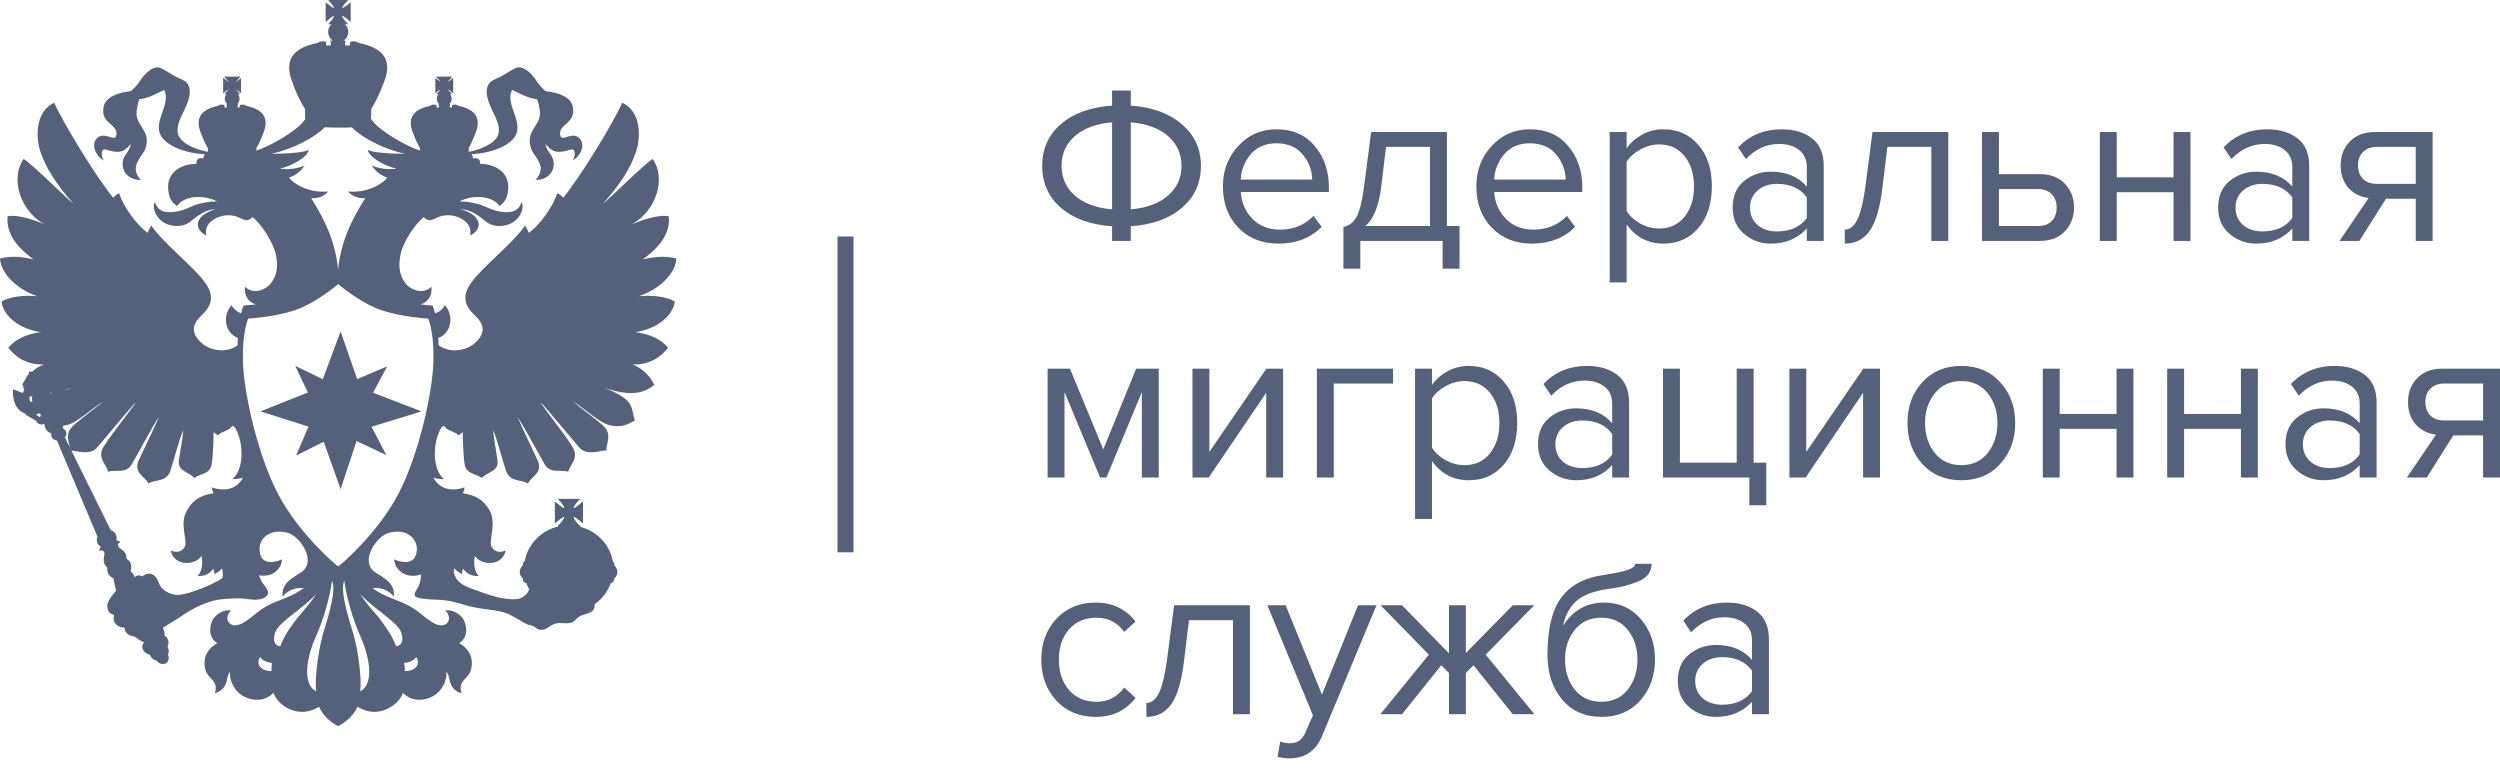 <svg width="156" height="48" viewBox="0 0 156 48" fill="none" xmlns="http://www.w3.org/2000/svg">
<path fill-rule="evenodd" clip-rule="evenodd" d="M24.848 30.84C23.536 33.336 21.131 35.37 21.103 35.34C21.075 35.37 18.67 33.336 17.358 30.84C16.047 28.345 15.205 24.427 15.159 22.555C15.112 20.683 15.486 19.881 15.486 19.881C15.486 19.881 17.126 19.793 18.438 19.345C19.551 18.968 20.762 18.012 21.103 17.733C21.441 18.012 22.655 18.968 23.771 19.345C25.08 19.793 26.72 19.881 26.72 19.881C26.72 19.881 27.095 20.683 27.045 22.555C26.998 24.427 26.157 28.345 24.848 30.84ZM24.971 39.33C25.142 39.651 25.24 40.278 24.718 40.326C24.427 39.577 24.076 39.14 23.642 38.535C23.239 38.069 22.795 37.589 22.477 37.063C23.189 37.882 24.621 38.699 24.971 39.33ZM22.477 43.136C22.575 42.403 22.381 40.764 22.077 39.651C21.867 38.901 21.173 36.936 21.482 36.233C21.604 37.159 21.981 38.606 22.526 39.792C22.913 40.645 23.482 42.625 22.477 43.136ZM20.127 39.651C19.838 40.764 19.631 42.403 19.729 43.136C18.722 42.625 19.293 40.645 19.68 39.792C20.222 38.606 20.599 37.159 20.721 36.233C21.034 36.936 20.338 38.901 20.127 39.651ZM18.577 38.535C18.128 39.14 17.777 39.577 17.488 40.326C16.966 40.278 17.064 39.651 17.235 39.33C17.586 38.699 19.014 37.882 19.729 37.063C19.412 37.589 18.967 38.062 18.577 38.535ZM13.211 30.407C13.237 30.571 13.261 30.668 13.332 30.776C12.4 30.918 12.003 31.274 11.665 31.854C11.189 32.636 11.685 33.645 11.551 34.062C11.456 34.323 11.143 34.574 10.647 34.346C10.887 35.391 12.22 35.272 12.57 34.69C12.69 35.175 12.57 35.735 12.328 35.947C12.742 35.97 13.093 35.805 13.309 35.484C13.358 35.58 13.358 35.712 13.382 35.828C13.612 35.712 13.759 35.58 13.854 35.461C13.89 35.578 13.937 35.851 13.88 36.074C13.702 36.192 13.5 36.301 13.188 36.458C12.69 36.696 11.786 37.04 11.264 37.111C10.838 37.182 10.1 36.944 9.906 36.362C9.735 35.805 9.265 35.628 8.888 35.97C8.793 35.899 8.527 35.851 8.416 36.02C8.416 36.02 8.297 35.758 8.149 35.628C8.248 35.342 8.173 34.998 7.907 34.882C7.884 34.323 7.533 34.323 7.411 34.133C7.339 34.014 7.339 33.87 7.509 33.848C7.437 33.741 7.29 33.719 7.266 33.719C7.313 33.48 7.241 33.185 6.915 33.089L4.044 27.288C4.227 27.098 4.132 26.825 3.922 26.728C3.922 26.728 3.922 26.706 3.922 26.683C3.94 26.637 3.943 26.602 3.948 26.567C4.026 26.554 4.119 26.536 4.202 26.516C4.77 26.385 5.655 25.568 6.42 25.057C6.151 25.33 5.038 26.124 4.542 26.587C4.08 27.037 4.273 27.488 4.349 27.893L4.457 28.118C4.878 28.143 5.508 28.391 5.981 28.011C6.127 27.87 8.199 25.352 8.475 25.105C8.369 25.33 7.06 26.944 6.469 27.87C6.03 28.568 6.673 29.031 6.747 29.433C7.217 29.292 7.861 29.565 8.199 29.008C8.527 28.474 9.531 26.564 9.906 26.028C9.761 26.445 8.694 28.616 8.623 28.805C8.369 29.542 9.01 29.684 9.265 30.172C9.652 29.898 10.353 30.111 10.621 29.41C10.789 28.937 11.215 27.288 11.435 26.848C11.409 27.336 11.264 27.989 11.166 28.71C11.068 29.433 11.76 29.41 12.122 29.828C12.473 29.542 13.116 29.613 13.211 28.96C13.309 28.378 13.332 26.966 13.332 26.966C13.431 27.05 13.48 27.073 13.588 27.169C13.828 26.896 14.327 26.896 14.495 26.564C14.57 26.587 14.593 26.635 14.665 26.683C15.21 27.571 15.257 29.292 14.495 29.898C14.714 29.898 14.993 29.873 15.161 29.803C14.823 30.478 14.071 30.716 13.211 30.407ZM4.495 24.192C4.369 24.242 4.222 24.305 4.106 24.354C4.106 24.343 4.106 24.331 4.106 24.321C4.224 24.277 4.372 24.235 4.495 24.192ZM16.917 9.598C18.276 9.312 19.654 8.566 20.274 7.938C20.788 7.969 21.452 7.974 21.956 7.946C22.567 8.578 23.928 9.312 25.287 9.598C24.499 9.598 23.12 9.527 22.95 9.337C22.999 9.823 24.052 10.372 24.742 10.524C24.171 10.595 23.642 10.524 23.189 10.324C23.435 10.668 23.711 10.928 24.171 11.083C23.688 11.665 22.696 12.041 21.712 11.948C21.956 12.233 22.405 12.411 22.795 12.363C21.911 13.744 21.256 15.161 21.101 16.802L21.095 16.8L21.093 16.805C20.945 15.161 20.295 13.744 19.414 12.363C19.812 12.411 20.251 12.233 20.478 11.948C19.486 12.041 18.528 11.665 18.032 11.083C18.495 10.928 18.771 10.668 19.014 10.324C18.577 10.524 18.032 10.595 17.464 10.524C18.154 10.372 19.221 9.823 19.267 9.337C19.086 9.527 17.707 9.598 16.917 9.598ZM25.976 41.001C26.281 41.512 25.857 41.879 25.263 41.879C25.263 41.679 25.263 41.608 25.214 41.368C25.491 41.343 25.814 41.242 25.976 41.001ZM16.943 41.879C16.349 41.879 15.925 41.512 16.228 41.001C16.385 41.232 16.698 41.34 16.966 41.368C16.943 41.608 16.943 41.679 16.943 41.879ZM3.207 24.546C3.176 24.546 3.145 24.546 3.111 24.546C3.106 24.538 3.101 24.53 3.093 24.523C3.137 24.513 3.184 24.513 3.225 24.5C3.223 24.515 3.215 24.53 3.207 24.546ZM2.494 26.028L2.254 25.889C2.35 25.78 2.445 25.78 2.541 25.841C2.541 25.912 2.541 25.983 2.494 26.028ZM2.021 25.034C1.998 25.034 1.998 25.057 1.975 25.079C1.828 25.057 1.828 24.89 1.854 24.748C1.924 24.748 1.975 24.725 2.021 24.677L2.045 24.702L1.975 24.748C1.998 24.844 1.998 24.938 2.021 25.034ZM42.108 18.816C41.589 18.51 40.729 18.401 39.857 18.485C41.225 18.022 42.157 17.025 42.206 16.134C41.494 15.934 40.753 16.041 40.112 16.183C40.776 15.697 41.866 14.807 41.734 13.501C41.093 13.347 39.916 13.787 39.42 14.002C40.995 13.134 41.563 11.083 40.729 9.919C40.234 10.205 37.979 12.456 37.615 12.72C38.78 11.414 39.325 10.475 39.64 9.598C40.014 8.639 40.037 6.967 38.828 6.408C38.258 7.69 36.259 10.974 35.146 12.34C35.025 12.233 34.927 12.089 34.769 12.067C34.503 12.899 33.715 14.002 33 14.533C32.964 14.462 32.892 14.272 32.77 14.07C32.009 15.186 30.033 16.716 29.393 17.655C28.894 18.353 28.894 18.983 29.586 19.636C29.865 19.909 30.397 20.394 29.938 21.07C29.312 21.965 28.055 22.069 27.371 21.543C27.371 21.384 27.365 21.232 27.358 21.09C28.163 20.784 28.352 19.709 27.758 19.041C27.627 19.287 27.412 19.466 27.154 19.554C27.084 19.276 27.022 19.14 27.017 19.127L26.985 19.061L26.916 19.058C26.908 19.056 26.645 19.044 26.25 18.998C26.697 18.854 26.983 18.449 26.921 17.902C26.232 18.485 25.54 17.928 25.382 17.774C24.948 17.276 24.827 16.716 24.997 15.861C25.142 15.115 25.929 13.928 26.449 13.549C26.524 13.62 26.643 13.762 26.895 13.739C27.042 13.694 27.285 13.572 27.466 13.501C27.988 13.347 28.497 13.466 28.824 13.668C29.416 14.022 29.367 14.414 29.346 14.7C30.25 14.202 29.938 13.372 28.752 13.063C29.563 13.063 30.229 13.787 30.397 13.88C30.846 14.202 31.487 14.13 31.861 13.954C32.579 13.62 32.724 12.79 32.53 12.623C32.458 12.922 32.228 13.182 31.812 13.231C31.197 13.301 30.601 13.037 30.131 12.835C29.733 12.671 29.088 12.552 28.654 12.577C29.465 12.138 30.725 12.186 31.172 12.861C31.441 12.649 31.608 12.456 31.683 12.019C31.913 10.835 30.968 10.227 29.961 10.227C29.987 9.942 29.78 9.8 29.514 9.896C29.514 9.775 29.481 9.681 29.413 9.633C29.436 9.631 29.468 9.62 29.488 9.62C30.506 9.552 31.464 9.243 31.983 8.71C32.892 7.758 31.441 6.549 31.959 5.614C32.458 5.826 32.822 6.099 33.509 6.193C33.581 6.337 33.643 6.62 33.667 6.774C33.886 7.832 32.822 8.009 33.098 9.135C33.219 9.646 33.61 9.823 33.741 10.43C33.741 10.43 33.791 10.855 33.413 11.225C34.287 11.247 34.746 10.524 34.478 9.848C34.358 9.575 34.054 9.312 34.054 8.994C34.503 9.575 34.904 9.552 35.593 9.337C35.908 9.243 35.934 9.671 35.738 10.015C36.21 9.739 36.334 9.289 36.334 9.089C36.334 8.614 35.957 8.388 35.593 8.485C35.389 8.507 34.976 8.78 34.952 8.388C34.867 7.713 35.957 7.736 35.738 6.646C35.619 6.099 34.999 5.8 34.031 5.684C33.935 5.588 33.692 5.363 33.561 5.173C33.029 4.308 32.481 4.083 32.153 4.26C31.766 4.45 31.562 4.617 31.247 4.781C30.991 4.913 30.725 4.984 30.555 5.173C30.131 5.684 30.532 6.479 30.748 6.967C30.895 7.25 31.247 7.903 31.089 8.388C30.919 8.97 29.938 9.337 29.346 9.457C29.307 9.457 29.284 9.469 29.246 9.469V9.243C29.416 8.945 29.563 8.591 29.684 8.269C30.084 7.224 29.488 6.8 28.607 6.598C28.497 6.527 28.375 6.501 28.231 6.549H28.205L28.181 6.726L28.06 6.691L28.086 6.479H28.034C28.135 6.408 28.181 6.289 28.181 6.17C28.181 6.041 28.135 5.945 28.086 5.874H28.205L28.155 5.826C28.135 5.778 28.086 5.732 28.011 5.659C27.988 5.636 27.965 5.588 27.965 5.565C27.988 5.588 28.011 5.614 28.06 5.636C28.109 5.684 28.181 5.732 28.205 5.778L28.277 5.826V4.854L28.205 4.913C28.181 4.936 28.109 4.984 28.06 5.032C28.011 5.08 27.988 5.08 27.965 5.103C27.965 5.08 27.988 5.054 28.011 5.006C28.086 4.961 28.135 4.887 28.155 4.854L28.205 4.781H27.213L27.262 4.854C27.308 4.887 27.371 4.961 27.42 5.006C27.443 5.054 27.466 5.08 27.492 5.103C27.466 5.08 27.42 5.08 27.394 5.032C27.308 4.984 27.262 4.936 27.213 4.913L27.164 4.854V5.826L27.213 5.778C27.262 5.732 27.308 5.684 27.394 5.636C27.42 5.614 27.466 5.588 27.492 5.565C27.466 5.588 27.443 5.636 27.42 5.659C27.371 5.732 27.308 5.778 27.262 5.826L27.213 5.874H27.371C27.285 5.945 27.262 6.041 27.262 6.17C27.262 6.289 27.308 6.408 27.394 6.479H27.371L27.394 6.691L27.262 6.726L27.236 6.549H27.213C27.068 6.501 26.947 6.527 26.849 6.598C25.952 6.8 25.359 7.224 25.759 8.269C25.881 8.591 26.028 8.945 26.208 9.243V9.398C25.31 9.112 23.698 8.151 23.265 7.569C23.215 7.511 23.179 7.463 23.156 7.428L23.151 7.43L23.169 6.8C23.482 6.289 23.76 5.659 23.98 5.08C24.548 3.572 23.711 2.945 22.381 2.681C22.247 2.588 22.077 2.54 21.86 2.611L21.813 2.848L21.535 2.826L21.557 2.517C21.509 2.54 21.462 2.54 21.413 2.54C21.604 2.446 21.738 2.218 21.738 1.983C21.738 1.817 21.653 1.614 21.509 1.52H21.738C21.604 1.401 21.387 1.151 21.34 0.987C21.509 1.032 21.764 1.257 21.883 1.379V0.144C21.764 0.238 21.509 0.476 21.34 0.498C21.387 0.359 21.604 0.119 21.738 0H20.478C20.576 0.119 20.819 0.359 20.842 0.498C20.695 0.476 20.455 0.238 20.321 0.144V1.379C20.455 1.257 20.695 1.032 20.842 0.987C20.819 1.151 20.576 1.401 20.478 1.52H20.695C20.551 1.614 20.478 1.817 20.478 1.983C20.478 2.218 20.599 2.446 20.793 2.54C20.744 2.54 20.695 2.54 20.623 2.517L20.648 2.826L20.369 2.848L20.344 2.611C20.127 2.54 19.959 2.588 19.812 2.681C18.495 2.945 17.655 3.572 18.226 5.08C18.42 5.659 18.699 6.289 19.037 6.8V7.453C19.014 7.475 18.988 7.523 18.941 7.569C18.518 8.151 16.894 9.112 15.998 9.398V9.243C16.178 8.945 16.326 8.591 16.447 8.269C16.848 7.224 16.253 6.8 15.357 6.598C15.257 6.527 15.14 6.501 14.993 6.549H14.97L14.944 6.726L14.823 6.691L14.846 6.479H14.823C14.895 6.408 14.944 6.289 14.944 6.17C14.944 6.041 14.921 5.945 14.846 5.874H14.993L14.944 5.826C14.895 5.778 14.846 5.732 14.799 5.659C14.776 5.636 14.74 5.588 14.714 5.565C14.74 5.588 14.799 5.614 14.823 5.636C14.895 5.684 14.944 5.732 14.993 5.778L15.042 5.826V4.854L14.993 4.913C14.944 4.936 14.895 4.984 14.823 5.032C14.799 5.08 14.74 5.08 14.714 5.103C14.74 5.08 14.776 5.054 14.799 5.006C14.846 4.961 14.895 4.887 14.944 4.854L14.993 4.781H14.001L14.048 4.854C14.071 4.887 14.133 4.961 14.182 5.006C14.229 5.054 14.252 5.08 14.252 5.103C14.229 5.08 14.206 5.08 14.159 5.032C14.097 4.984 14.023 4.936 14.001 4.913L13.926 4.854V5.826L14.001 5.778C14.023 5.732 14.097 5.684 14.159 5.636C14.206 5.614 14.229 5.588 14.252 5.565C14.252 5.588 14.229 5.636 14.182 5.659C14.133 5.732 14.071 5.778 14.048 5.826L14.001 5.874H14.133C14.071 5.945 14.023 6.041 14.023 6.17C14.023 6.289 14.071 6.408 14.182 6.479H14.133L14.159 6.691L14.023 6.726L14.001 6.549H13.976C13.828 6.501 13.71 6.527 13.612 6.598C12.716 6.8 12.122 7.224 12.522 8.269C12.643 8.591 12.79 8.945 12.971 9.243V9.469C12.932 9.469 12.899 9.457 12.873 9.457C12.279 9.337 11.287 8.97 11.117 8.388C10.959 7.903 11.313 7.25 11.456 6.967C11.685 6.479 12.075 5.684 11.665 5.173C11.481 4.984 11.215 4.913 10.959 4.781C10.647 4.617 10.451 4.45 10.053 4.26C9.735 4.083 9.193 4.308 8.646 5.173C8.527 5.363 8.271 5.588 8.173 5.684C7.217 5.8 6.6 6.099 6.469 6.646C6.247 7.736 7.339 7.713 7.266 8.388C7.241 8.78 6.82 8.507 6.623 8.485C6.247 8.388 5.872 8.614 5.872 9.089C5.872 9.289 6.007 9.739 6.469 10.015C6.275 9.671 6.298 9.243 6.623 9.337C7.313 9.552 7.7 9.575 8.149 8.994C8.149 9.312 7.861 9.575 7.729 9.848C7.46 10.524 7.907 11.247 8.793 11.225C8.392 10.855 8.475 10.43 8.475 10.43C8.599 9.823 8.987 9.646 9.118 9.135C9.387 8.009 8.32 7.832 8.55 6.774C8.573 6.62 8.623 6.337 8.694 6.193C9.387 6.099 9.761 5.826 10.244 5.614C10.742 6.549 9.312 7.758 10.221 8.71C10.742 9.243 11.711 9.552 12.716 9.62C12.736 9.62 12.77 9.633 12.796 9.636C12.726 9.681 12.69 9.775 12.69 9.896C12.426 9.8 12.22 9.942 12.256 10.227C11.215 10.227 10.296 10.835 10.523 12.019C10.595 12.456 10.765 12.649 11.045 12.861C11.481 12.186 12.742 12.138 13.562 12.577C13.116 12.552 12.473 12.671 12.075 12.835C11.613 13.037 11.021 13.301 10.404 13.231C9.978 13.182 9.761 12.922 9.676 12.623C9.482 12.79 9.627 13.62 10.353 13.954C10.717 14.13 11.36 14.202 11.807 13.88C11.977 13.787 12.643 13.063 13.457 13.063C12.279 13.372 11.951 14.202 12.873 14.7C12.837 14.414 12.79 14.022 13.382 13.668C13.71 13.466 14.229 13.347 14.74 13.501C14.921 13.572 15.161 13.694 15.308 13.739C15.561 13.762 15.683 13.62 15.755 13.549C16.277 13.928 17.038 15.115 17.209 15.861C17.39 16.716 17.258 17.276 16.822 17.774C16.677 17.928 15.974 18.485 15.285 17.902C15.22 18.446 15.507 18.852 15.954 18.998C15.554 19.041 15.285 19.056 15.277 19.058L15.207 19.061L15.179 19.127C15.171 19.14 15.112 19.276 15.04 19.552C14.789 19.458 14.577 19.284 14.448 19.041C13.854 19.706 14.038 20.774 14.836 21.085C14.828 21.232 14.823 21.389 14.823 21.55C14.138 22.067 12.894 21.96 12.279 21.07C11.807 20.394 12.351 19.909 12.62 19.636C13.309 18.983 13.309 18.353 12.811 17.655C12.171 16.716 10.195 15.186 9.436 14.07C9.312 14.272 9.24 14.462 9.213 14.533C8.501 14.002 7.7 12.899 7.437 12.067C7.29 12.089 7.182 12.233 7.06 12.34C5.957 10.974 3.948 7.69 3.38 6.408C2.179 6.967 2.202 8.639 2.569 9.598C2.892 10.475 3.44 11.414 4.588 12.72C4.227 12.456 1.975 10.205 1.477 9.919C0.643 11.083 1.211 13.134 2.783 14.002C2.301 13.787 1.113 13.347 0.473 13.501C0.351 14.807 1.428 15.697 2.094 16.183C1.454 16.041 0.715 15.934 0 16.134C0.049 17.025 0.992 18.022 2.324 18.485C1.477 18.401 0.617 18.51 0.095 18.816C0.193 19.741 1.26 20.539 2.541 20.729C1.681 20.822 0.919 21.192 0.521 21.7C0.992 22.305 1.681 22.767 2.737 22.745C2.494 22.828 2.215 22.992 1.975 23.218C1.95 23.195 1.9 23.172 1.854 23.172C1.802 23.195 1.782 23.266 1.802 23.314C1.802 23.314 1.802 23.314 1.802 23.349C1.702 23.42 1.645 23.501 1.634 23.587C1.536 23.724 1.435 23.885 1.381 24.024C1.407 24.037 1.428 24.06 1.454 24.073C1.444 24.154 1.461 24.245 1.524 24.334C1.477 24.381 1.454 24.452 1.428 24.523L0.811 24.285C0.777 24.834 0.901 25.287 1.185 25.568C1.407 25.815 1.658 25.78 1.586 25.864L2.254 26.265C2.373 26.516 2.615 26.516 2.783 26.445C2.783 26.445 2.783 26.468 2.783 26.494C2.783 26.754 2.967 26.966 3.207 27.05C3.161 27.265 3.256 27.407 3.561 27.503L6.079 33.48C5.981 33.764 6.079 34.014 6.298 34.108C6.247 34.179 6.2 34.252 6.2 34.394C6.298 34.323 6.443 34.298 6.515 34.5C6.562 34.642 6.298 35.105 6.698 35.414C6.646 35.687 6.794 35.97 7.083 36.091C7.083 36.233 7.217 36.696 7.241 36.86C7.06 37.111 6.646 37.49 6.698 37.905C6.747 38.204 6.866 38.297 7.109 38.368C7.011 38.901 7.313 39.14 7.775 39.165C7.775 39.554 8.149 39.696 8.392 39.719C8.623 39.886 8.72 39.956 8.987 40.088C8.744 40.371 8.914 40.741 9.361 40.86C9.41 41.024 9.531 41.168 9.784 41.227C9.932 41.464 10.195 41.464 10.353 41.393C10.451 41.346 10.621 41.072 10.474 40.835C10.572 40.716 10.523 40.49 10.451 40.348C10.595 40.088 10.474 39.767 10.27 39.673C10.296 39.529 10.221 39.304 10.172 39.165C10.523 38.95 10.959 38.677 11.117 38.583C11.977 37.978 12.945 37.442 14.048 37.371C14.327 37.346 14.846 37.323 15.14 37.346C15.587 37.394 16.204 37.526 16.566 37.252C16.677 37.182 16.749 37.063 16.726 36.944C16.677 36.671 16.375 36.432 16.277 36.185C16.251 36.109 16.204 36 16.158 35.901C16.473 35.957 16.762 35.911 16.943 35.828C17.137 35.758 17.609 35.414 17.586 34.905C17.209 35.082 16.3 35.319 16.204 34.416C16.106 33.622 16.822 32.947 17.937 33.243C18.699 33.432 19.812 35.021 18.794 35.712C18.298 36.043 17.537 36.362 17.634 37.23C17.96 36.837 18.394 36.648 18.962 36.696C18.128 37.301 17.488 37.371 16.615 37.834C15.853 38.272 15.285 38.998 14.688 39.021C14.229 39.043 13.976 38.51 14.422 38.095C13.976 38.001 13.382 38.345 13.211 38.806C12.994 39.435 13.162 39.886 13.562 40.136C13.02 40.419 12.62 40.978 12.811 41.773C12.994 42.425 13.661 42.425 13.407 43.255C13.782 43.159 14.023 42.911 14.133 42.554C14.182 42.307 14.229 42.046 14.352 41.927C14.301 42.425 14.593 43.159 15.285 43.493C15.755 43.718 16.496 43.812 17.064 43.233C17.294 43.885 18.079 44.442 18.893 44.419C19.267 44.419 19.631 44.262 19.91 44.1C20.104 44.583 20.599 45.072 21.095 45.307C21.604 45.072 22.102 44.583 22.306 44.1C22.575 44.262 22.95 44.419 23.314 44.419C24.099 44.442 24.922 43.885 25.142 43.233C25.71 43.812 26.449 43.718 26.921 43.493C27.614 43.159 27.902 42.425 27.856 41.927C27.988 42.046 28.034 42.307 28.086 42.554C28.181 42.911 28.422 43.159 28.799 43.255C28.546 42.425 29.225 42.425 29.393 41.773C29.586 40.978 29.186 40.419 28.654 40.136C29.041 39.886 29.225 39.435 28.992 38.806C28.824 38.345 28.231 38.001 27.781 38.095C28.231 38.51 27.988 39.043 27.515 39.021C26.921 38.998 26.353 38.272 25.589 37.834C24.718 37.371 24.076 37.301 23.241 36.696C23.809 36.648 24.259 36.837 24.572 37.23C24.669 36.362 23.908 36.043 23.409 35.712C22.405 35.021 23.508 33.432 24.282 33.243C25.382 32.947 26.11 33.622 26.002 34.416C25.881 35.319 24.997 35.082 24.597 34.905C24.597 35.414 25.067 35.758 25.263 35.828C25.491 35.934 25.909 35.99 26.286 35.833C26.273 35.922 26.258 36.018 26.258 36.043C26.183 36.815 25.759 36.885 25.904 37.204C26.11 37.442 27.466 37.394 27.83 37.467C28.473 37.551 29.018 37.786 29.636 37.905C30.325 38.047 31.064 38.047 31.683 38.297C32.081 38.464 32.53 38.783 32.917 38.972C33.509 39.069 33.413 39.304 33.791 39.304C34.129 39.304 34.26 39.021 34.697 38.901C34.999 38.831 35.337 38.95 35.639 38.854C35.859 38.806 35.957 38.583 36.164 38.464C36.406 38.32 36.745 38.32 36.975 38.117C37.096 38.014 37.119 37.811 37.101 37.67L37.106 37.703C37.569 37.384 37.919 36.921 38.113 36.384C38.234 36.362 38.331 36.256 38.331 36.137C38.331 36.114 38.331 36.091 38.331 36.091C38.452 35.995 38.524 35.851 38.524 35.712C38.524 35.532 38.452 35.391 38.331 35.272C38.331 35.272 38.331 35.246 38.331 35.224C38.331 35.13 38.281 35.059 38.234 34.998C38.041 33.966 37.241 33.137 36.21 32.876C36.21 32.85 36.21 32.85 36.21 32.828H36.187C36.187 32.779 36.164 32.755 36.128 32.755C35.98 32.613 35.809 32.39 35.789 32.246C35.957 32.294 36.236 32.555 36.38 32.661V31.297C36.236 31.404 35.957 31.664 35.789 31.712C35.809 31.545 36.076 31.249 36.21 31.131H34.795C34.927 31.249 35.193 31.545 35.216 31.712C35.048 31.664 34.769 31.404 34.625 31.297V32.661C34.769 32.555 35.048 32.294 35.216 32.246C35.193 32.413 34.927 32.709 34.795 32.828L34.844 32.85C33.791 33.089 32.941 33.943 32.747 34.998C32.675 35.059 32.626 35.13 32.626 35.224C32.626 35.246 32.626 35.272 32.626 35.272C32.504 35.391 32.432 35.532 32.432 35.712C32.432 35.851 32.504 35.995 32.626 36.091C32.626 36.091 32.626 36.114 32.626 36.137C32.626 36.291 32.724 36.362 32.843 36.384C32.892 36.516 32.951 36.648 33.013 36.767C33.013 36.754 33.013 36.754 33.029 36.742C32.941 37.133 32.458 37.371 32.349 37.371C31.487 37.49 30.532 37.133 29.659 36.815C29.274 36.671 28.752 36.506 28.497 36.137C28.339 35.869 28.272 35.699 28.352 35.461C28.448 35.58 28.607 35.712 28.824 35.828C28.848 35.712 28.848 35.58 28.894 35.484C29.116 35.805 29.465 35.97 29.888 35.947C29.636 35.735 29.514 35.175 29.636 34.69C29.987 35.272 31.319 35.391 31.562 34.346C31.064 34.574 30.748 34.323 30.652 34.062C30.506 33.645 30.991 32.636 30.555 31.854C30.203 31.274 29.806 30.918 28.874 30.776C28.946 30.668 28.969 30.571 28.992 30.407C28.135 30.716 27.394 30.478 27.042 29.803C27.213 29.873 27.466 29.898 27.709 29.898C26.947 29.292 26.994 27.571 27.541 26.683C27.614 26.635 27.637 26.587 27.709 26.564C27.877 26.896 28.375 26.896 28.628 27.169C28.727 27.073 28.775 27.05 28.874 26.966C28.874 26.966 28.894 28.378 28.992 28.96C29.088 29.613 29.733 29.542 30.059 29.828C30.446 29.41 31.148 29.433 31.04 28.71C30.942 27.989 30.797 27.336 30.775 26.848C30.991 27.288 31.415 28.937 31.585 29.41C31.861 30.111 32.553 29.898 32.941 30.172C33.196 29.684 33.837 29.542 33.581 28.805C33.509 28.616 32.458 26.445 32.3 26.028C32.675 26.564 33.692 28.474 34.007 29.008C34.358 29.565 34.999 29.292 35.459 29.433C35.547 29.031 36.164 28.568 35.715 27.87C35.146 26.944 33.814 25.33 33.741 25.105C34.007 25.352 36.076 27.87 36.236 28.011C36.719 28.426 37.421 28.105 37.834 28.105C37.834 27.645 38.209 27.121 37.667 26.587C37.168 26.124 36.03 25.33 35.789 25.057C36.548 25.568 37.447 26.385 37.979 26.516C38.924 26.754 39.263 26.385 39.616 26.243C39.325 25.401 39.712 25.011 37.713 24.192C39.443 24.796 40.208 24.497 40.825 24.024C40.582 23.42 39.965 22.911 39.466 22.745C40.523 22.767 41.225 22.305 41.685 21.7C41.298 21.192 40.523 20.822 39.64 20.729C40.946 20.539 41.987 19.741 42.108 18.816Z" fill="#55607A"/>
<path d="M52.758 15.258V33.962" stroke="#55607A" stroke-linecap="square"/>
<path d="M70.561 15.033H69.394V14.118C68.043 14.024 66.978 13.64 66.2 12.964C65.421 12.289 65.032 11.417 65.032 10.348C65.032 9.288 65.421 8.42 66.2 7.745C66.978 7.07 68.043 6.685 69.394 6.591V5.649H70.561V6.591C71.902 6.685 72.967 7.074 73.755 7.759C74.543 8.434 74.937 9.297 74.937 10.348C74.937 11.417 74.543 12.289 73.755 12.964C72.976 13.64 71.912 14.024 70.561 14.118V15.033ZM72.883 12.205C73.445 11.717 73.727 11.098 73.727 10.348C73.727 9.597 73.445 8.978 72.883 8.491C72.32 8.003 71.546 7.717 70.561 7.632V13.063C71.546 12.979 72.32 12.692 72.883 12.205ZM67.072 8.491C66.519 8.978 66.242 9.597 66.242 10.348C66.242 11.098 66.519 11.717 67.072 12.205C67.635 12.692 68.409 12.979 69.394 13.063V7.632C68.409 7.717 67.635 8.003 67.072 8.491ZM79.772 15.201C78.759 15.201 77.928 14.873 77.281 14.216C76.634 13.551 76.311 12.688 76.311 11.628C76.311 10.634 76.629 9.794 77.267 9.11C77.905 8.415 78.702 8.068 79.659 8.068C80.663 8.068 81.455 8.415 82.037 9.11C82.627 9.794 82.923 10.662 82.923 11.712V11.98H77.422C77.469 12.646 77.713 13.204 78.154 13.654C78.594 14.104 79.167 14.329 79.87 14.329C80.714 14.329 81.413 14.043 81.966 13.471L82.473 14.16C81.779 14.854 80.878 15.201 79.772 15.201ZM81.882 11.206C81.873 10.624 81.675 10.104 81.291 9.644C80.906 9.175 80.358 8.941 79.645 8.941C78.97 8.941 78.435 9.171 78.041 9.63C77.656 10.09 77.45 10.615 77.422 11.206H81.882ZM83.83 16.763V14.16C84.177 14.095 84.449 13.888 84.646 13.541C84.843 13.185 85.002 12.533 85.124 11.586L85.561 8.237H90.288V14.104H91.076V16.763H90.02V15.033H84.885V16.763H83.83ZM86.489 9.166L86.18 11.712C86.02 12.903 85.692 13.701 85.195 14.104H89.233V9.166H86.489ZM95.585 15.201C94.572 15.201 93.742 14.873 93.095 14.216C92.448 13.551 92.124 12.688 92.124 11.628C92.124 10.634 92.443 9.794 93.081 9.11C93.719 8.415 94.516 8.068 95.473 8.068C96.476 8.068 97.269 8.415 97.85 9.11C98.441 9.794 98.737 10.662 98.737 11.712V11.98H93.236C93.283 12.646 93.526 13.204 93.967 13.654C94.408 14.104 94.98 14.329 95.684 14.329C96.528 14.329 97.227 14.043 97.78 13.471L98.287 14.16C97.592 14.854 96.692 15.201 95.585 15.201ZM97.696 11.206C97.686 10.624 97.489 10.104 97.105 9.644C96.72 9.175 96.171 8.941 95.459 8.941C94.783 8.941 94.249 9.171 93.855 9.63C93.47 10.09 93.264 10.615 93.236 11.206H97.696ZM103.794 15.201C102.837 15.201 102.073 14.803 101.501 14.005V17.621H100.446V8.237H101.501V9.25C101.754 8.894 102.082 8.608 102.486 8.392C102.889 8.176 103.325 8.068 103.794 8.068C104.694 8.068 105.421 8.392 105.975 9.039C106.537 9.677 106.819 10.54 106.819 11.628C106.819 12.716 106.537 13.583 105.975 14.231C105.421 14.878 104.694 15.201 103.794 15.201ZM103.527 14.259C104.193 14.259 104.723 14.015 105.117 13.527C105.51 13.03 105.707 12.397 105.707 11.628C105.707 10.859 105.51 10.23 105.117 9.743C104.723 9.255 104.193 9.011 103.527 9.011C103.123 9.011 102.73 9.119 102.345 9.335C101.97 9.541 101.688 9.794 101.501 10.094V13.161C101.688 13.471 101.97 13.733 102.345 13.949C102.73 14.156 103.123 14.259 103.527 14.259ZM113.801 15.033H112.746V14.259C112.173 14.887 111.423 15.201 110.495 15.201C109.866 15.201 109.313 15 108.834 14.596C108.356 14.193 108.117 13.644 108.117 12.95C108.117 12.238 108.351 11.689 108.82 11.304C109.299 10.91 109.857 10.713 110.495 10.713C111.461 10.713 112.211 11.023 112.746 11.642V10.418C112.746 9.968 112.586 9.616 112.267 9.363C111.948 9.11 111.536 8.983 111.029 8.983C110.232 8.983 109.538 9.297 108.947 9.926L108.455 9.194C109.177 8.444 110.082 8.068 111.17 8.068C111.948 8.068 112.581 8.256 113.069 8.631C113.557 9.006 113.801 9.583 113.801 10.362V15.033ZM110.874 14.442C111.719 14.442 112.342 14.16 112.746 13.598V12.317C112.342 11.755 111.719 11.473 110.874 11.473C110.387 11.473 109.983 11.614 109.665 11.895C109.355 12.167 109.2 12.524 109.2 12.964C109.2 13.396 109.355 13.752 109.665 14.034C109.983 14.306 110.387 14.442 110.874 14.442ZM115.114 15.201V14.329C115.433 14.329 115.696 14.118 115.902 13.696C116.108 13.274 116.277 12.57 116.408 11.586L116.844 8.237H121.572V15.033H120.516V9.166H117.773L117.463 11.712C117.313 12.96 117.051 13.855 116.676 14.399C116.3 14.934 115.78 15.201 115.114 15.201ZM123.678 8.237H124.734V10.868H127.28C127.955 10.868 128.481 11.07 128.856 11.473C129.231 11.867 129.419 12.359 129.419 12.95C129.419 13.541 129.226 14.038 128.842 14.442C128.467 14.836 127.946 15.033 127.28 15.033H123.678V8.237ZM127.168 11.797H124.734V14.104H127.168C127.543 14.104 127.829 14.001 128.026 13.794C128.232 13.579 128.335 13.297 128.335 12.95C128.335 12.603 128.232 12.327 128.026 12.12C127.829 11.905 127.543 11.797 127.168 11.797ZM132.084 15.033H131.029V8.237H132.084V11.065H135.629V8.237H136.685V15.033H135.629V11.994H132.084V15.033ZM144.095 15.033H143.04V14.259C142.468 14.887 141.718 15.201 140.789 15.201C140.161 15.201 139.607 15 139.129 14.596C138.651 14.193 138.412 13.644 138.412 12.95C138.412 12.238 138.646 11.689 139.115 11.304C139.593 10.91 140.151 10.713 140.789 10.713C141.755 10.713 142.506 11.023 143.04 11.642V10.418C143.04 9.968 142.881 9.616 142.562 9.363C142.243 9.11 141.83 8.983 141.324 8.983C140.527 8.983 139.833 9.297 139.242 9.926L138.749 9.194C139.471 8.444 140.377 8.068 141.465 8.068C142.243 8.068 142.876 8.256 143.364 8.631C143.852 9.006 144.095 9.583 144.095 10.362V15.033ZM141.169 14.442C142.013 14.442 142.637 14.16 143.04 13.598V12.317C142.637 11.755 142.013 11.473 141.169 11.473C140.681 11.473 140.278 11.614 139.959 11.895C139.65 12.167 139.495 12.524 139.495 12.964C139.495 13.396 139.65 13.752 139.959 14.034C140.278 14.306 140.681 14.442 141.169 14.442ZM147.224 15.033H145.986L147.8 12.359C147.285 12.294 146.862 12.078 146.534 11.712C146.215 11.347 146.056 10.882 146.056 10.319C146.056 9.719 146.248 9.222 146.633 8.828C147.017 8.434 147.542 8.237 148.208 8.237H151.796V15.033H150.741V12.402H148.884L147.224 15.033ZM148.321 11.473H150.741V9.166H148.321C147.955 9.166 147.664 9.274 147.449 9.489C147.242 9.696 147.139 9.972 147.139 10.319C147.139 10.666 147.242 10.948 147.449 11.164C147.655 11.37 147.946 11.473 148.321 11.473Z" fill="#55607A"/>
<path d="M72.306 29.799H71.251V24.466L69.042 29.799H68.648L66.425 24.466V29.799H65.37V23.003H66.763L68.845 28.04L70.899 23.003H72.306V29.799ZM75.423 29.799H74.41V23.003H75.465V28.195L79.025 23.003H80.066V29.799H79.011V24.509L75.423 29.799ZM86.928 23.003V23.932H83.228V29.799H82.173V23.003H86.928ZM91.649 29.967C90.692 29.967 89.928 29.569 89.356 28.772V32.387H88.3V23.003H89.356V24.016C89.609 23.66 89.937 23.374 90.34 23.158C90.744 22.942 91.18 22.834 91.649 22.834C92.549 22.834 93.276 23.158 93.829 23.805C94.392 24.443 94.674 25.306 94.674 26.394C94.674 27.482 94.392 28.349 93.829 28.997C93.276 29.644 92.549 29.967 91.649 29.967ZM91.381 29.025C92.047 29.025 92.577 28.781 92.971 28.293C93.365 27.796 93.562 27.163 93.562 26.394C93.562 25.625 93.365 24.997 92.971 24.509C92.577 24.021 92.047 23.777 91.381 23.777C90.978 23.777 90.584 23.885 90.2 24.101C89.825 24.307 89.543 24.56 89.356 24.86V27.927C89.543 28.237 89.825 28.5 90.2 28.715C90.584 28.922 90.978 29.025 91.381 29.025ZM101.655 29.799H100.6V29.025C100.028 29.653 99.278 29.967 98.349 29.967C97.721 29.967 97.167 29.766 96.689 29.363C96.211 28.959 95.972 28.41 95.972 27.716C95.972 27.004 96.206 26.455 96.675 26.07C97.153 25.676 97.711 25.48 98.349 25.48C99.315 25.48 100.066 25.789 100.6 26.408V25.184C100.6 24.734 100.441 24.382 100.122 24.129C99.803 23.876 99.39 23.749 98.884 23.749C98.087 23.749 97.392 24.063 96.802 24.692L96.309 23.96C97.031 23.21 97.936 22.834 99.025 22.834C99.803 22.834 100.436 23.022 100.924 23.397C101.412 23.773 101.655 24.349 101.655 25.128V29.799ZM98.729 29.208C99.573 29.208 100.197 28.926 100.6 28.364V27.083C100.197 26.521 99.573 26.239 98.729 26.239C98.241 26.239 97.838 26.38 97.519 26.661C97.21 26.933 97.055 27.29 97.055 27.73C97.055 28.162 97.21 28.518 97.519 28.8C97.838 29.072 98.241 29.208 98.729 29.208ZM109.159 31.529V29.799H103.771V23.003H104.826V28.87H108.371V23.003H109.426V28.87H110.214V31.529H109.159ZM112.67 29.799H111.657V23.003H112.712V28.195L116.271 23.003H117.312V29.799H116.257V24.509L112.67 29.799ZM124.822 28.94C124.212 29.625 123.401 29.967 122.388 29.967C121.375 29.967 120.559 29.625 119.94 28.94C119.33 28.256 119.025 27.407 119.025 26.394C119.025 25.381 119.33 24.537 119.94 23.862C120.559 23.177 121.375 22.834 122.388 22.834C123.401 22.834 124.212 23.177 124.822 23.862C125.441 24.537 125.75 25.381 125.75 26.394C125.75 27.407 125.441 28.256 124.822 28.94ZM120.728 28.265C121.14 28.772 121.694 29.025 122.388 29.025C123.082 29.025 123.631 28.772 124.034 28.265C124.437 27.749 124.639 27.125 124.639 26.394C124.639 25.662 124.437 25.043 124.034 24.537C123.631 24.03 123.082 23.777 122.388 23.777C121.694 23.777 121.14 24.035 120.728 24.551C120.324 25.057 120.123 25.672 120.123 26.394C120.123 27.125 120.324 27.749 120.728 28.265ZM128.526 29.799H127.47V23.003H128.526V25.831H132.071V23.003H133.126V29.799H132.071V26.76H128.526V29.799ZM136.288 29.799H135.233V23.003H136.288V25.831H139.834V23.003H140.889V29.799H139.834V26.76H136.288V29.799ZM148.3 29.799H147.244V29.025C146.672 29.653 145.922 29.967 144.993 29.967C144.365 29.967 143.812 29.766 143.333 29.363C142.855 28.959 142.616 28.41 142.616 27.716C142.616 27.004 142.85 26.455 143.319 26.07C143.798 25.676 144.356 25.48 144.993 25.48C145.959 25.48 146.71 25.789 147.244 26.408V25.184C147.244 24.734 147.085 24.382 146.766 24.129C146.447 23.876 146.035 23.749 145.528 23.749C144.731 23.749 144.037 24.063 143.446 24.692L142.953 23.96C143.676 23.21 144.581 22.834 145.669 22.834C146.447 22.834 147.08 23.022 147.568 23.397C148.056 23.773 148.3 24.349 148.3 25.128V29.799ZM145.373 29.208C146.217 29.208 146.841 28.926 147.244 28.364V27.083C146.841 26.521 146.217 26.239 145.373 26.239C144.886 26.239 144.482 26.38 144.163 26.661C143.854 26.933 143.699 27.29 143.699 27.73C143.699 28.162 143.854 28.518 144.163 28.8C144.482 29.072 144.886 29.208 145.373 29.208ZM151.428 29.799H150.19L152.005 27.125C151.489 27.06 151.067 26.844 150.738 26.478C150.419 26.113 150.26 25.648 150.26 25.086C150.26 24.485 150.452 23.988 150.837 23.594C151.221 23.2 151.747 23.003 152.413 23.003H156V29.799H154.945V27.168H153.088L151.428 29.799ZM152.525 26.239H154.945V23.932H152.525C152.159 23.932 151.869 24.04 151.653 24.256C151.446 24.462 151.343 24.738 151.343 25.086C151.343 25.433 151.446 25.714 151.653 25.93C151.859 26.136 152.15 26.239 152.525 26.239Z" fill="#55607A"/>
<path d="M68.367 44.734C67.363 44.734 66.547 44.396 65.918 43.721C65.29 43.036 64.976 42.183 64.976 41.16C64.976 40.138 65.29 39.289 65.918 38.614C66.547 37.939 67.363 37.601 68.367 37.601C69.417 37.601 70.247 37.995 70.857 38.783L70.153 39.43C69.722 38.839 69.145 38.544 68.423 38.544C67.71 38.544 67.138 38.788 66.706 39.275C66.284 39.763 66.073 40.391 66.073 41.16C66.073 41.93 66.284 42.563 66.706 43.06C67.138 43.547 67.71 43.791 68.423 43.791C69.136 43.791 69.712 43.496 70.153 42.905L70.857 43.552C70.247 44.34 69.417 44.734 68.367 44.734ZM71.534 44.734V43.862C71.853 43.862 72.115 43.651 72.322 43.229C72.528 42.807 72.697 42.103 72.828 41.118L73.264 37.77H77.991V44.565H76.936V38.699H74.193L73.883 41.245C73.733 42.492 73.47 43.388 73.095 43.932C72.72 44.467 72.2 44.734 71.534 44.734ZM79.718 47.224L79.887 46.267C80.056 46.343 80.248 46.38 80.464 46.38C80.708 46.38 80.909 46.328 81.069 46.225C81.228 46.122 81.364 45.935 81.477 45.663L81.927 44.636L79.085 37.77H80.225L82.49 43.341L84.741 37.77H85.894L82.49 45.944C82.115 46.844 81.449 47.304 80.492 47.323C80.211 47.323 79.953 47.29 79.718 47.224ZM87.487 44.565H86.137L89.162 40.851L86.151 37.77H87.487L90.414 40.767V37.77H91.469V40.752L94.395 37.77H95.732L92.707 40.851L95.746 44.565H94.395L91.947 41.512L91.469 41.991V44.565H90.414V41.991L89.936 41.512L87.487 44.565ZM98.264 43.032C98.677 43.538 99.23 43.791 99.924 43.791C100.619 43.791 101.167 43.538 101.571 43.032C101.974 42.516 102.176 41.887 102.176 41.147C102.176 40.424 101.974 39.81 101.571 39.303C101.167 38.797 100.619 38.544 99.924 38.544C99.23 38.544 98.677 38.797 98.264 39.303C97.861 39.81 97.659 40.424 97.659 41.147C97.659 41.887 97.861 42.516 98.264 43.032ZM99.924 44.734C98.902 44.734 98.086 44.373 97.477 43.651C96.867 42.928 96.562 41.995 96.562 40.851C96.562 39.238 96.853 38.047 97.434 37.278C98.016 36.499 98.912 36.03 100.121 35.871C100.844 35.758 101.341 35.65 101.613 35.547C101.894 35.444 102.035 35.322 102.035 35.181H103.062C103.062 35.444 102.982 35.674 102.823 35.871C102.663 36.058 102.433 36.208 102.133 36.321C101.843 36.433 101.566 36.523 101.303 36.588C101.05 36.644 100.745 36.696 100.389 36.743C99.451 36.874 98.771 37.132 98.349 37.517C97.936 37.901 97.664 38.412 97.533 39.05C98.152 38.084 99.005 37.601 100.093 37.601C101.031 37.601 101.796 37.944 102.387 38.628C102.977 39.313 103.273 40.152 103.273 41.147C103.273 42.159 102.968 43.013 102.358 43.707C101.749 44.392 100.937 44.734 99.924 44.734ZM110.38 44.565H109.325V43.791C108.752 44.42 108.002 44.734 107.074 44.734C106.445 44.734 105.892 44.532 105.413 44.129C104.935 43.726 104.696 43.177 104.696 42.483C104.696 41.77 104.93 41.221 105.399 40.837C105.878 40.443 106.436 40.246 107.074 40.246C108.04 40.246 108.79 40.556 109.325 41.175V39.951C109.325 39.5 109.165 39.149 108.846 38.895C108.527 38.642 108.115 38.516 107.608 38.516C106.811 38.516 106.117 38.83 105.526 39.458L105.034 38.727C105.756 37.976 106.661 37.601 107.749 37.601C108.527 37.601 109.16 37.789 109.648 38.164C110.136 38.539 110.38 39.116 110.38 39.894V44.565ZM107.453 43.974C108.298 43.974 108.921 43.693 109.325 43.13V41.85C108.921 41.287 108.298 41.006 107.453 41.006C106.966 41.006 106.562 41.147 106.243 41.428C105.934 41.7 105.779 42.056 105.779 42.497C105.779 42.928 105.934 43.285 106.243 43.566C106.562 43.838 106.966 43.974 107.453 43.974Z" fill="#55607A"/>
<path fill-rule="evenodd" clip-rule="evenodd" d="M21.255 20.681L19.944 24.197L16.254 25.67L19.944 26.845L21.255 30.525L22.472 26.845L26.303 25.67L22.472 24.197L21.255 20.681Z" fill="#55607A"/>
<path fill-rule="evenodd" clip-rule="evenodd" d="M18.424 22.832L19.713 25.547L18.476 28.425L21.242 27.045L24.109 28.401L22.672 25.645L24.161 22.857L21.142 24.147L18.424 22.832Z" fill="#55607A"/>
</svg>
